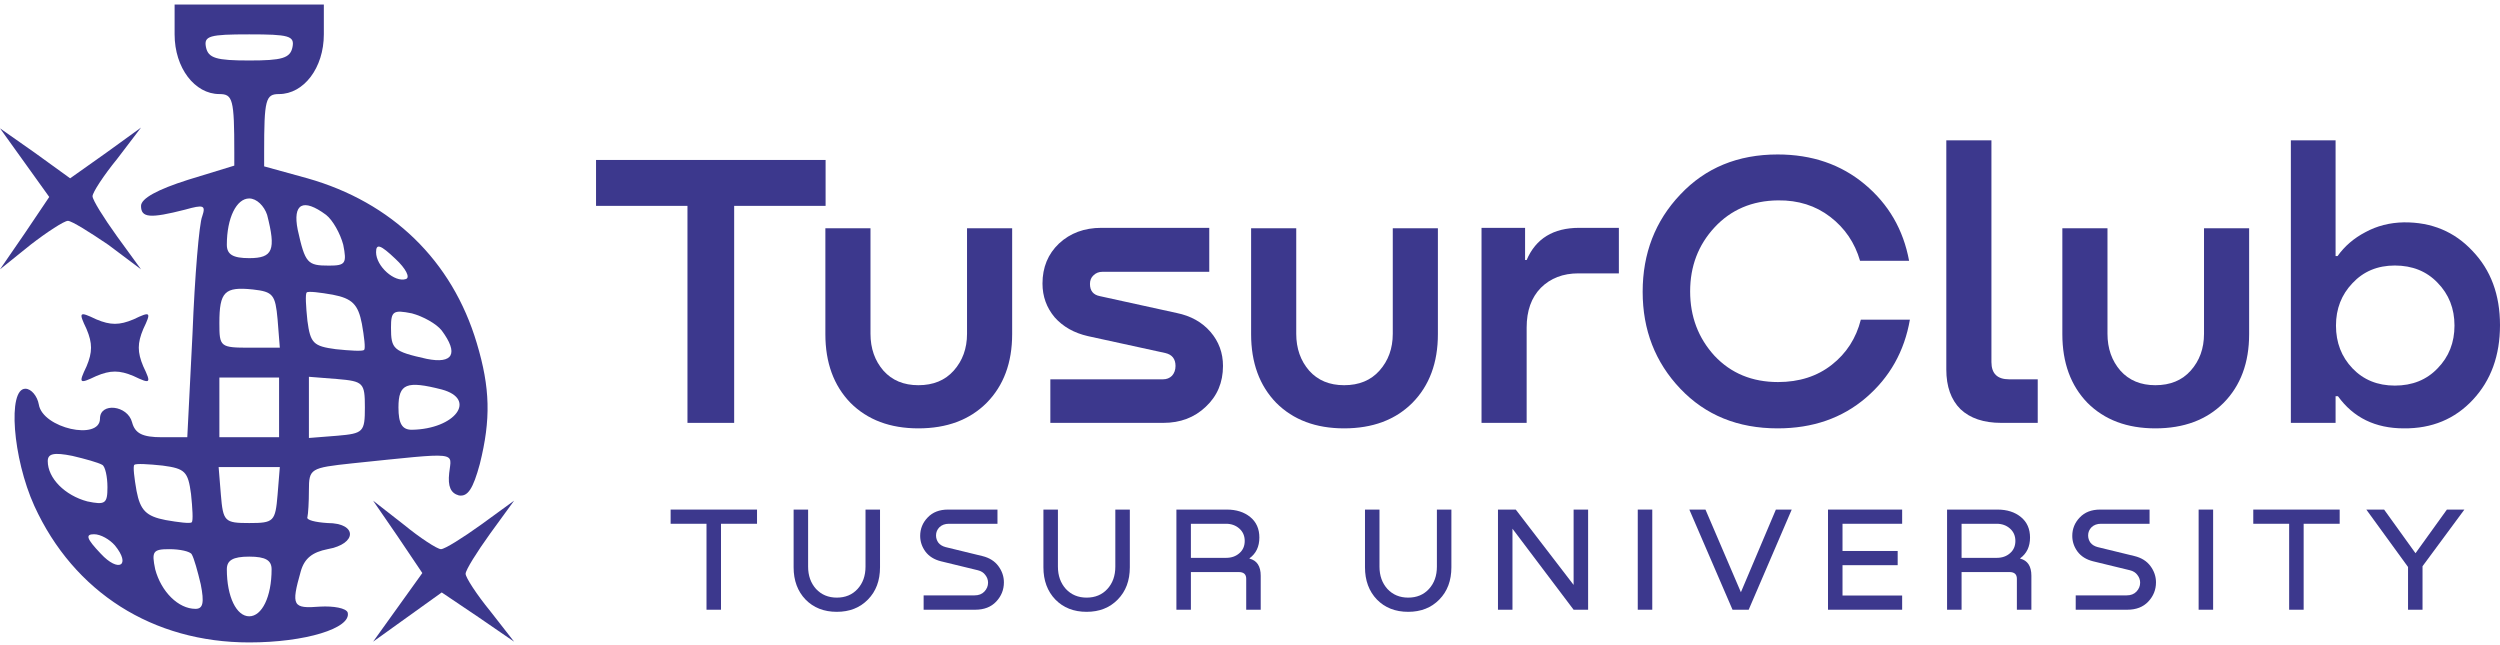<svg width="248" height="64" viewBox="0 0 248 64" fill="none" xmlns="http://www.w3.org/2000/svg">
<path d="M59.127 15.868H81.899V20.422H72.829V41.949H68.197V20.422H59.127V15.868Z" fill="#3C388D"/>
<path d="M81.877 33.151V22.641H86.353V33.112C86.353 34.566 86.782 35.785 87.638 36.772C88.494 37.732 89.649 38.212 91.103 38.212C92.582 38.212 93.749 37.732 94.606 36.772C95.488 35.785 95.929 34.566 95.929 33.112V22.641H100.406V33.151C100.406 35.98 99.562 38.251 97.876 39.963C96.189 41.65 93.931 42.494 91.103 42.494C88.3 42.494 86.055 41.65 84.368 39.963C82.707 38.251 81.877 35.98 81.877 33.151Z" fill="#3C388D"/>
<path d="M109.254 22.602H119.959V26.962H109.371C109.008 26.962 108.709 27.079 108.476 27.312C108.242 27.52 108.125 27.805 108.125 28.169C108.125 28.843 108.45 29.246 109.098 29.375L116.728 31.049C118.129 31.335 119.245 31.958 120.076 32.918C120.906 33.878 121.321 35.007 121.321 36.304C121.321 37.939 120.75 39.289 119.609 40.353C118.493 41.417 117.091 41.949 115.405 41.949H104.194V37.628H115.366C115.729 37.628 116.027 37.511 116.261 37.278C116.494 37.018 116.611 36.694 116.611 36.304C116.611 35.604 116.274 35.175 115.599 35.02L107.931 33.346C106.555 33.035 105.452 32.412 104.622 31.477C103.818 30.517 103.415 29.401 103.415 28.13C103.415 26.521 103.96 25.198 105.05 24.159C106.166 23.121 107.567 22.602 109.254 22.602Z" fill="#3C388D"/>
<path d="M124.11 33.151V22.641H128.587V33.112C128.587 34.566 129.015 35.785 129.871 36.772C130.728 37.732 131.883 38.212 133.336 38.212C134.815 38.212 135.983 37.732 136.839 36.772C137.721 35.785 138.163 34.566 138.163 33.112V22.641H142.639V33.151C142.639 35.98 141.796 38.251 140.109 39.963C138.422 41.65 136.164 42.494 133.336 42.494C130.533 42.494 128.288 41.65 126.602 39.963C124.941 38.251 124.11 35.98 124.11 33.151Z" fill="#3C388D"/>
<path d="M156.66 22.602H160.592V27.118H156.582C155.051 27.118 153.806 27.598 152.845 28.558C151.911 29.518 151.444 30.829 151.444 32.49V41.949H146.967V22.602H151.288V25.794H151.444C152.352 23.666 154.091 22.602 156.66 22.602Z" fill="#3C388D"/>
<path d="M184.595 31.711H189.461C188.916 34.851 187.463 37.433 185.101 39.457C182.74 41.481 179.82 42.494 176.343 42.494C172.398 42.494 169.18 41.183 166.689 38.562C164.198 35.941 162.952 32.736 162.952 28.947C162.952 25.133 164.198 21.915 166.689 19.294C169.18 16.647 172.398 15.323 176.343 15.323C179.742 15.323 182.623 16.309 184.984 18.282C187.346 20.254 188.812 22.784 189.383 25.872H184.517C183.998 24.082 183.012 22.628 181.559 21.512C180.106 20.397 178.38 19.852 176.382 19.878C173.812 19.904 171.71 20.799 170.076 22.564C168.467 24.302 167.662 26.417 167.662 28.908C167.662 31.4 168.467 33.528 170.076 35.292C171.71 37.031 173.812 37.9 176.382 37.9C178.484 37.9 180.261 37.329 181.714 36.188C183.168 35.046 184.128 33.554 184.595 31.711Z" fill="#3C388D"/>
<path d="M193.074 36.655V13.922H197.55V35.915C197.55 37.057 198.134 37.628 199.302 37.628H202.143V41.949H198.523C196.785 41.949 195.435 41.495 194.475 40.586C193.541 39.652 193.074 38.342 193.074 36.655Z" fill="#3C388D"/>
<path d="M204.585 33.151V22.641H209.062V33.112C209.062 34.566 209.49 35.785 210.346 36.772C211.203 37.732 212.358 38.212 213.811 38.212C215.29 38.212 216.458 37.732 217.314 36.772C218.197 35.785 218.638 34.566 218.638 33.112V22.641H223.114V33.151C223.114 35.98 222.271 38.251 220.584 39.963C218.897 41.65 216.639 42.494 213.811 42.494C211.008 42.494 208.763 41.65 207.077 39.963C205.416 38.251 204.585 35.98 204.585 33.151Z" fill="#3C388D"/>
<path d="M238.463 22.057C241.214 22.032 243.485 22.979 245.275 24.899C247.092 26.793 248 29.246 248 32.256C248 35.266 247.105 37.732 245.314 39.652C243.524 41.572 241.24 42.52 238.463 42.494C235.635 42.494 233.455 41.43 231.924 39.302H231.69V41.949H227.253V13.922H231.69V25.405H231.885C232.585 24.419 233.507 23.627 234.648 23.031C235.79 22.408 237.062 22.083 238.463 22.057ZM237.568 38.251C239.307 38.251 240.721 37.68 241.811 36.538C242.927 35.396 243.485 33.982 243.485 32.295C243.485 30.608 242.927 29.194 241.811 28.052C240.721 26.91 239.307 26.339 237.568 26.339C235.855 26.339 234.454 26.923 233.364 28.091C232.274 29.233 231.729 30.634 231.729 32.295C231.729 33.982 232.274 35.396 233.364 36.538C234.454 37.68 235.855 38.251 237.568 38.251Z" fill="#3C388D"/>
<path d="M66.526 50.55H75.097V51.958H71.523V60.485H70.085V51.958H66.526V50.55Z" fill="#3C388D"/>
<path d="M78.727 56.273V50.55H80.165V56.214C80.165 57.104 80.427 57.84 80.951 58.424C81.485 58.997 82.172 59.284 83.012 59.284C83.862 59.284 84.55 58.997 85.073 58.424C85.597 57.85 85.859 57.114 85.859 56.214V50.55H87.298V56.273C87.298 57.598 86.897 58.666 86.097 59.477C85.306 60.287 84.278 60.693 83.012 60.693C81.737 60.693 80.704 60.287 79.913 59.477C79.122 58.656 78.727 57.588 78.727 56.273Z" fill="#3C388D"/>
<path d="M94.041 50.55H98.949V51.958H94.13C93.744 51.958 93.433 52.072 93.195 52.299C92.968 52.527 92.854 52.798 92.854 53.115C92.854 53.382 92.933 53.624 93.092 53.842C93.26 54.049 93.497 54.192 93.803 54.272L97.451 55.161C98.143 55.329 98.672 55.66 99.038 56.155C99.404 56.649 99.587 57.188 99.587 57.771C99.587 58.503 99.33 59.14 98.816 59.684C98.311 60.218 97.619 60.485 96.74 60.485H91.624V59.061H96.68C97.086 59.061 97.407 58.938 97.644 58.691C97.891 58.434 98.015 58.137 98.015 57.801C98.015 57.524 97.926 57.272 97.748 57.045C97.58 56.807 97.333 56.649 97.007 56.57L93.344 55.68C92.671 55.512 92.157 55.191 91.802 54.716C91.456 54.242 91.282 53.723 91.282 53.159C91.282 52.458 91.53 51.849 92.024 51.335C92.518 50.811 93.191 50.55 94.041 50.55Z" fill="#3C388D"/>
<path d="M103.507 56.273V50.55H104.946V56.214C104.946 57.104 105.208 57.84 105.732 58.424C106.266 58.997 106.953 59.284 107.793 59.284C108.643 59.284 109.33 58.997 109.854 58.424C110.378 57.85 110.64 57.114 110.64 56.214V50.55H112.079V56.273C112.079 57.598 111.678 58.666 110.877 59.477C110.086 60.287 109.058 60.693 107.793 60.693C106.518 60.693 105.485 60.287 104.694 59.477C103.903 58.656 103.507 57.588 103.507 56.273Z" fill="#3C388D"/>
<path d="M118.137 60.485H116.699V50.55H121.696C122.645 50.55 123.421 50.797 124.025 51.291C124.628 51.785 124.929 52.462 124.929 53.322C124.929 54.222 124.603 54.909 123.95 55.384V55.413C124.692 55.601 125.063 56.17 125.063 57.119V60.485H123.624V57.415C123.624 56.97 123.377 56.748 122.883 56.748H118.137V60.485ZM118.137 51.958V55.339H121.622C122.156 55.339 122.596 55.186 122.942 54.88C123.298 54.573 123.476 54.168 123.476 53.663C123.476 53.159 123.298 52.749 122.942 52.433C122.586 52.116 122.146 51.958 121.622 51.958H118.137Z" fill="#3C388D"/>
<path d="M135.407 56.273V50.55H136.845V56.214C136.845 57.104 137.107 57.84 137.631 58.424C138.165 58.997 138.852 59.284 139.693 59.284C140.543 59.284 141.23 58.997 141.754 58.424C142.278 57.85 142.54 57.114 142.54 56.214V50.55H143.978V56.273C143.978 57.598 143.578 58.666 142.777 59.477C141.986 60.287 140.958 60.693 139.693 60.693C138.417 60.693 137.384 60.287 136.593 59.477C135.802 58.656 135.407 57.588 135.407 56.273Z" fill="#3C388D"/>
<path d="M156.102 58.023V50.55H157.541V60.485H156.102L150.037 52.448V60.485H148.599V50.55H150.363L156.102 58.023Z" fill="#3C388D"/>
<path d="M162.466 60.485V50.55H163.905V60.485H162.466Z" fill="#3C388D"/>
<path d="M172.697 58.75L176.167 50.55H177.739L173.469 60.485H171.867L167.581 50.55H169.183L172.697 58.75Z" fill="#3C388D"/>
<path d="M188.693 60.485H181.338V50.55H188.693V51.958H182.777V54.657H188.249V56.066H182.777V59.076H188.693V60.485Z" fill="#3C388D"/>
<path d="M194.588 60.485H193.149V50.55H198.147C199.096 50.55 199.872 50.797 200.475 51.291C201.078 51.785 201.379 52.462 201.379 53.322C201.379 54.222 201.053 54.909 200.401 55.384V55.413C201.142 55.601 201.513 56.17 201.513 57.119V60.485H200.074V57.415C200.074 56.97 199.827 56.748 199.333 56.748H194.588V60.485ZM194.588 51.958V55.339H198.073C198.606 55.339 199.046 55.186 199.392 54.88C199.748 54.573 199.926 54.168 199.926 53.663C199.926 53.159 199.748 52.749 199.392 52.433C199.036 52.116 198.597 51.958 198.073 51.958H194.588Z" fill="#3C388D"/>
<path d="M208.328 50.55H213.237V51.958H208.417C208.032 51.958 207.72 52.072 207.483 52.299C207.255 52.527 207.142 52.798 207.142 53.115C207.142 53.382 207.221 53.624 207.379 53.842C207.547 54.049 207.784 54.192 208.091 54.272L211.739 55.161C212.431 55.329 212.96 55.66 213.325 56.155C213.691 56.649 213.874 57.188 213.874 57.771C213.874 58.503 213.617 59.14 213.103 59.684C212.599 60.218 211.907 60.485 211.027 60.485H205.911V59.061H210.968C211.373 59.061 211.694 58.938 211.932 58.691C212.179 58.434 212.302 58.137 212.302 57.801C212.302 57.524 212.213 57.272 212.035 57.045C211.867 56.807 211.62 56.649 211.294 56.57L207.631 55.68C206.959 55.512 206.445 55.191 206.089 54.716C205.743 54.242 205.57 53.723 205.57 53.159C205.57 52.458 205.817 51.849 206.311 51.335C206.806 50.811 207.478 50.55 208.328 50.55Z" fill="#3C388D"/>
<path d="M218.104 60.485V50.55H219.542V60.485H218.104Z" fill="#3C388D"/>
<path d="M223.525 50.55H232.096V51.958H228.522V60.485H227.084V51.958H223.525V50.55Z" fill="#3C388D"/>
<path d="M242.732 50.55H244.467L240.315 56.17V60.485H238.877V56.244L234.739 50.55H236.504L239.618 54.88L242.732 50.55Z" fill="#3C388D"/>
<path d="M17.321 3.409C17.321 6.74 19.319 9.331 21.762 9.331C23.094 9.331 23.242 9.849 23.242 15.104V16.43L18.653 17.836C15.618 18.799 13.99 19.687 13.99 20.427C13.99 21.611 14.878 21.686 18.357 20.797C20.208 20.279 20.43 20.353 20.059 21.463C19.763 22.13 19.319 27.385 19.097 33.085L18.579 43.373H16.062C14.138 43.373 13.398 43.003 13.102 41.893C12.658 40.191 9.919 39.895 9.919 41.523C9.919 43.743 4.219 42.485 3.849 40.117C3.701 39.302 3.109 38.562 2.517 38.562C0.74 38.562 1.258 45.446 3.405 50.183C7.328 58.77 15.174 63.729 24.723 63.729C30.274 63.729 34.864 62.323 34.493 60.768C34.345 60.324 33.087 60.102 31.755 60.176C29.016 60.398 28.868 60.102 29.83 56.697C30.2 55.365 31.015 54.773 32.495 54.477C35.456 53.958 35.456 51.886 32.495 51.886C31.311 51.812 30.348 51.59 30.496 51.294C30.57 50.998 30.644 49.813 30.644 48.629C30.644 46.482 30.793 46.408 34.938 45.964C45.745 44.854 44.782 44.78 44.56 46.926C44.412 48.259 44.708 48.925 45.523 49.147C46.411 49.295 46.929 48.481 47.595 46.038C48.705 41.597 48.631 38.488 47.299 34.047C44.856 25.831 38.861 20.057 30.496 17.688L26.203 16.504V15.104C26.203 9.849 26.351 9.331 27.684 9.331C30.126 9.331 32.125 6.74 32.125 3.409V0.448H24.723H17.321V3.409ZM29.016 4.668C28.794 5.778 27.98 6 24.723 6C21.466 6 20.652 5.778 20.43 4.668C20.208 3.557 20.8 3.409 24.723 3.409C28.646 3.409 29.238 3.557 29.016 4.668ZM26.499 21.315C27.387 24.794 27.091 25.608 24.723 25.608C23.094 25.608 22.502 25.238 22.502 24.276C22.502 21.611 23.464 19.687 24.723 19.687C25.463 19.687 26.203 20.427 26.499 21.315ZM32.347 21.315C33.013 21.834 33.753 23.166 34.049 24.276C34.419 26.127 34.271 26.349 32.643 26.349C30.496 26.349 30.274 26.127 29.534 22.796C29.016 20.205 30.052 19.613 32.347 21.315ZM40.267 27.681C39.157 28.051 37.306 26.423 37.306 25.016C37.306 24.128 37.75 24.276 39.231 25.683C40.267 26.645 40.711 27.533 40.267 27.681ZM27.536 31.678L27.758 34.491H24.797C21.836 34.491 21.762 34.417 21.762 32.048C21.762 28.939 22.28 28.421 25.093 28.717C27.091 28.939 27.314 29.235 27.536 31.678ZM35.9 32.122C36.122 33.381 36.27 34.565 36.122 34.713C35.974 34.861 34.715 34.787 33.309 34.639C31.088 34.343 30.793 34.047 30.496 31.826C30.348 30.42 30.274 29.162 30.422 29.014C30.57 28.865 31.755 29.014 33.013 29.235C34.938 29.606 35.53 30.198 35.9 32.122ZM43.82 32.788C45.523 35.083 44.93 36.119 42.34 35.601C39.009 34.861 38.787 34.639 38.787 32.492C38.787 30.864 39.009 30.716 40.859 31.086C41.969 31.382 43.302 32.122 43.82 32.788ZM27.684 40.413V43.373H24.723H21.762V40.413V37.452H24.723H27.684V40.413ZM36.196 40.413C36.196 42.855 36.048 43.003 33.457 43.225L30.644 43.447V40.413V37.378L33.457 37.6C36.048 37.822 36.196 37.97 36.196 40.413ZM43.82 38.636C47.373 39.598 45.152 42.559 40.859 42.633C39.897 42.633 39.527 42.041 39.527 40.413C39.527 38.044 40.341 37.748 43.82 38.636ZM10.141 46.112C10.437 46.26 10.659 47.297 10.659 48.333C10.659 49.961 10.437 50.109 8.66 49.739C6.44 49.147 4.737 47.444 4.737 45.742C4.737 45.002 5.329 44.854 7.18 45.224C8.438 45.52 9.771 45.89 10.141 46.112ZM18.949 48.999C19.097 50.405 19.171 51.664 19.023 51.812C18.875 51.96 17.691 51.812 16.433 51.59C14.508 51.22 13.916 50.627 13.546 48.703C13.324 47.444 13.176 46.26 13.324 46.112C13.472 45.964 14.73 46.038 16.136 46.186C18.357 46.482 18.653 46.778 18.949 48.999ZM27.536 49.073C27.314 51.738 27.166 51.886 24.723 51.886C22.28 51.886 22.132 51.738 21.91 49.073L21.688 46.334H24.723H27.758L27.536 49.073ZM11.399 54.106C13.028 56.105 11.769 56.845 9.993 54.921C8.586 53.44 8.438 52.996 9.327 52.996C9.993 52.996 10.881 53.514 11.399 54.106ZM19.023 54.995C19.245 55.365 19.615 56.697 19.912 57.955C20.282 59.806 20.134 60.398 19.393 60.398C17.691 60.398 15.988 58.696 15.396 56.475C15.026 54.699 15.174 54.477 16.803 54.477C17.839 54.477 18.875 54.699 19.023 54.995ZM26.943 56.475C26.943 59.214 25.981 61.138 24.723 61.138C23.464 61.138 22.502 59.214 22.502 56.475C22.502 55.587 23.094 55.217 24.723 55.217C26.351 55.217 26.943 55.587 26.943 56.475Z" fill="#3C388D"/>
<path d="M2.443 16.134L4.885 19.539L2.443 23.166L0 26.719L3.035 24.277C4.663 23.018 6.366 21.908 6.736 21.908C7.106 21.908 8.882 23.018 10.733 24.277L13.99 26.719L11.621 23.462C10.289 21.612 9.179 19.835 9.179 19.465C9.179 19.095 10.289 17.393 11.621 15.764L13.99 12.655L10.511 15.172L6.958 17.689L3.479 15.172L0 12.729L2.443 16.134Z" fill="#3C388D"/>
<path d="M8.586 32.641C9.178 34.047 9.178 34.935 8.586 36.342C7.772 38.044 7.846 38.118 9.549 37.304C10.955 36.712 11.843 36.712 13.249 37.304C14.952 38.118 15.026 38.044 14.212 36.342C13.62 34.935 13.62 34.047 14.212 32.641C15.026 30.938 14.952 30.864 13.249 31.679C11.843 32.271 10.955 32.271 9.549 31.679C7.846 30.864 7.772 30.938 8.586 32.641Z" fill="#3C388D"/>
<path d="M39.453 53.218L41.895 56.845L39.453 60.25L37.01 63.655L40.415 61.213L43.82 58.77L47.447 61.213L51 63.655L48.631 60.62C47.299 58.992 46.188 57.289 46.188 56.919C46.188 56.549 47.299 54.773 48.631 52.922L51 49.665L47.743 52.034C45.892 53.366 44.116 54.477 43.746 54.477C43.376 54.477 41.673 53.366 40.045 52.034L37.01 49.665L39.453 53.218Z" fill="#3C388D"/>
</svg>
